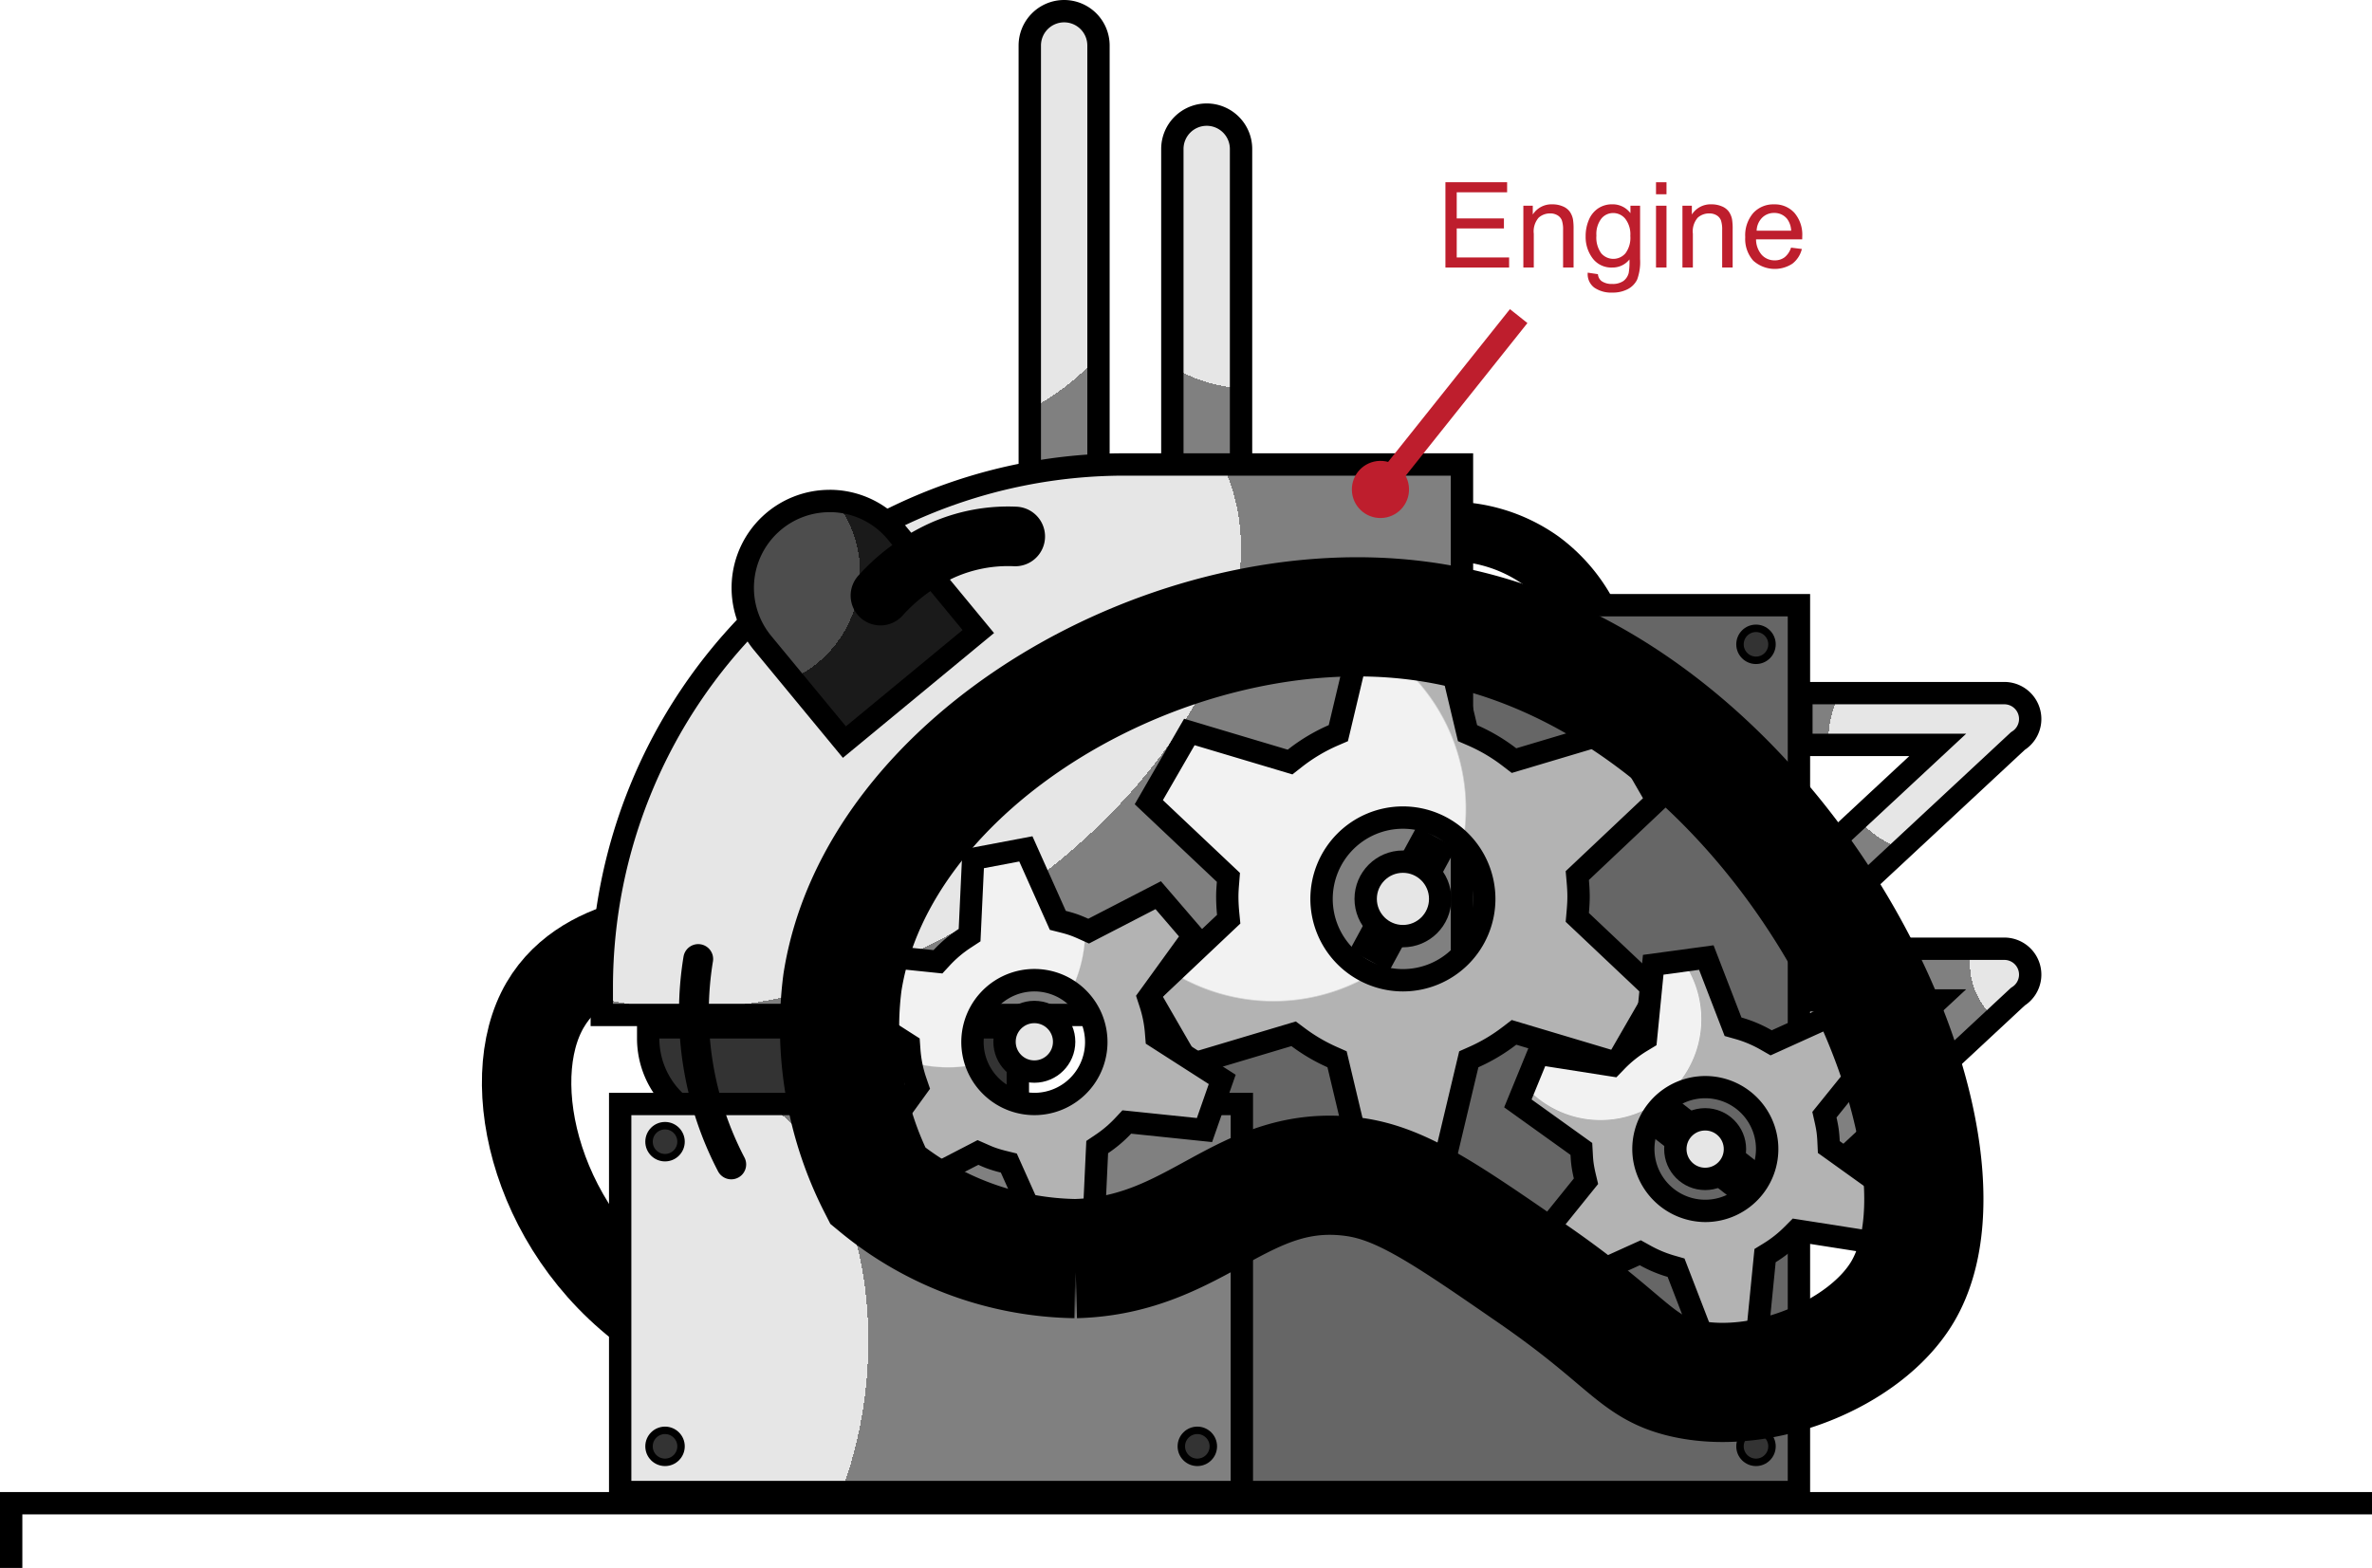 <svg xmlns="http://www.w3.org/2000/svg" xmlns:xlink="http://www.w3.org/1999/xlink" viewBox="0 0 79.592 52.625"><defs><style>.cls-1{fill:url(#radial-gradient);}.cls-2{fill:url(#radial-gradient-2);}.cls-3{fill:url(#radial-gradient-3);}.cls-4{fill:url(#radial-gradient-4);}.cls-16,.cls-19,.cls-20,.cls-22,.cls-23,.cls-5{fill:none;}.cls-14,.cls-16,.cls-17,.cls-18,.cls-19,.cls-20,.cls-23,.cls-5,.cls-7{stroke:#000;}.cls-14,.cls-16,.cls-17,.cls-18,.cls-19,.cls-20,.cls-22,.cls-23,.cls-5,.cls-7{stroke-miterlimit:10;}.cls-5{stroke-width:3px;}.cls-14,.cls-6{fill:#333;}.cls-18,.cls-7{fill:#fff;}.cls-20,.cls-7{stroke-width:2px;}.cls-8{fill:#666;}.cls-9{fill:url(#radial-gradient-5);}.cls-10{fill:url(#radial-gradient-6);}.cls-11{fill:url(#radial-gradient-7);}.cls-12{fill:url(#radial-gradient-8);}.cls-13{fill:url(#radial-gradient-9);}.cls-14{stroke-width:0.25px;}.cls-15{fill:url(#radial-gradient-10);}.cls-16{stroke-width:4px;}.cls-17{fill:#e6e6e6;}.cls-17,.cls-22,.cls-23{stroke-width:0.75px;}.cls-18{stroke-width:1.5px;}.cls-19,.cls-20{stroke-linecap:round;}.cls-21{fill:#be1e2d;}.cls-22{stroke:#be1e2d;}</style><radialGradient id="radial-gradient" cx="68.545" cy="32.339" r="4.892" gradientUnits="userSpaceOnUse"><stop offset="0.5" stop-color="#e6e6e6"/><stop offset="0.5" stop-color="gray"/></radialGradient><radialGradient id="radial-gradient-2" cx="65.163" cy="24.927" r="7.634" xlink:href="#radial-gradient"/><radialGradient id="radial-gradient-3" cx="41.957" cy="7.945" r="10.186" xlink:href="#radial-gradient"/><radialGradient id="radial-gradient-4" cx="30.923" cy="6.689" r="15.845" xlink:href="#radial-gradient"/><radialGradient id="radial-gradient-5" cx="28.427" cy="22.889" r="29.19" gradientTransform="matrix(0.843, -0.537, 0.333, 0.523, -3.173, 26.195)" xlink:href="#radial-gradient"/><radialGradient id="radial-gradient-6" cx="42.732" cy="27.146" r="12.961" gradientUnits="userSpaceOnUse"><stop offset="0.496" stop-color="#f2f2f2"/><stop offset="0.5" stop-color="#b3b3b3"/></radialGradient><radialGradient id="radial-gradient-7" cx="53.706" cy="34.21" r="6.79" xlink:href="#radial-gradient-6"/><radialGradient id="radial-gradient-8" cx="22.752" cy="46.028" r="19.386" gradientTransform="translate(55.292 27.126) rotate(97.049) scale(1 0.651)" xlink:href="#radial-gradient"/><radialGradient id="radial-gradient-9" cx="31.813" cy="31.222" r="9.237" xlink:href="#radial-gradient-6"/><radialGradient id="radial-gradient-10" cx="24.952" cy="19.229" r="7.815" gradientUnits="userSpaceOnUse"><stop offset="0.5" stop-color="#4d4d4d"/><stop offset="0.5" stop-color="#1a1a1a"/></radialGradient></defs><title>-1Asset 15</title><g id="Layer_2" data-name="Layer 2"><g id="Layer_1-2" data-name="Layer 1"><path class="cls-1" d="M58.028,40.087l6.992-6.508H60.444v-1.737h6.811a.868.868,0,0,1,.479,1.593l-8.521,7.924Z"/><path d="M67.255,32.217a.493.493,0,0,1,.271.905l-.051.034-.045.042L59.231,40.829l-.673-.723,6.02-5.603,1.396-1.299h-5.155v-.987H67.255m0-.75H60.069V33.955h3.998l-6.569,6.114L59.193,41.889l8.747-8.142a1.243,1.243,0,0,0-.686-2.28Z"/><path class="cls-2" d="M58.028,31.508l6.992-6.508H60.444V23.263h6.811a.868.868,0,0,1,.479,1.593l-8.521,7.924Z"/><path d="M67.255,23.638a.493.493,0,0,1,.271.905l-.051.034-.045.042-8.198,7.631-.673-.723,6.02-5.603,1.396-1.299h-5.155v-.987H67.255m0-.75H60.069v2.487h3.998l-6.569,6.114L59.193,33.31l8.747-8.142a1.243,1.243,0,0,0-.686-2.28Z"/><path class="cls-3" d="M39.338,17.709V5A1.153,1.153,0,1,1,41.643,5V17.709Z"/><path d="M40.49,4.222A.778.778,0,0,1,41.268,5V17.334H39.713V5a.778.778,0,0,1,.778-.778m0-.75A1.528,1.528,0,0,0,38.963,5V18.084h3.055V5a1.528,1.528,0,0,0-1.528-1.528Z"/><path class="cls-4" d="M34.555,18.72V1.527a1.153,1.153,0,0,1,2.305,0V18.72Z"/><path d="M35.707.75a.778.778,0,0,1,.778.778V18.345H34.93V1.528A.778.778,0,0,1,35.707.75m0-.75h0a1.528,1.528,0,0,0-1.528,1.528V19.095h3.055V1.528A1.528,1.528,0,0,0,35.707,0Z"/><path class="cls-5" d="M23.32,31.437c-.239-.009-3.867-.092-5.159,2.537-1.344,2.736.046,7.995,4.49,10.608"/><path class="cls-6" d="M24.664,37.766a2.917,2.917,0,0,1-2.914-2.914V34.48H27.577v.373A2.917,2.917,0,0,1,24.664,37.766Z"/><path d="M27.202,34.855a2.538,2.538,0,0,1-5.077,0h5.077m.75-.75H21.375v.748A3.288,3.288,0,0,0,24.663,38.141h0a3.288,3.288,0,0,0,3.288-3.288V34.105Z"/><path class="cls-6" d="M31.24,48.705a2.917,2.917,0,0,1-2.914-2.914V34.48h5.827V45.792A2.917,2.917,0,0,1,31.24,48.705Z"/><path d="M33.778,34.855V45.792a2.538,2.538,0,1,1-5.077,0V34.855h5.077m.75-.75H27.952V45.792a3.288,3.288,0,1,0,6.577,0V34.105Z"/><path class="cls-7" d="M53.802,22.163a5.373,5.373,0,0,0-2.093-3.348,5.296,5.296,0,0,0-3.208-.977"/><rect class="cls-8" x="40.014" y="20.312" width="20.349" height="29.766"/><path d="M59.988,20.687V49.702h-19.599V20.687h19.599m.75-.75h-21.099V50.452h21.099V19.937Z"/><path class="cls-9" d="M20.193,34.064v-.946a17.549,17.549,0,0,1,17.529-17.529h11.334V34.064Z"/><path d="M48.681,15.963V33.689h-28.113v-.571a17.173,17.173,0,0,1,17.154-17.154h10.959m.75-.75h-11.709a17.904,17.904,0,0,0-17.904,17.904V34.439h29.613V15.213Z"/><path class="cls-10" d="M45.714,39.125l-.849-3.573-.17-.075a5.859,5.859,0,0,1-1.136-.668l-.151-.113-3.499,1.044-1.361-2.356,2.681-2.533-.018-.184c-.019-.19-.029-.383-.029-.579,0-.156.012-.31.024-.462l.014-.179-2.671-2.524,1.361-2.356L43.289,25.576l.153-.12a5.851,5.851,0,0,1,1.293-.775l.172-.075.807-3.393h2.721l.807,3.393.172.075a5.88,5.88,0,0,1,1.235.731l.152.116,3.439-1.027L55.602,26.859l-2.676,2.528.016.18c.015.172.026.346.026.522,0,.176-.012.349-.026.521l-.016.18L55.602,33.319l-1.361,2.357-3.439-1.027-.152.116a5.886,5.886,0,0,1-1.195.712l-.17.075L48.435,39.125Zm1.361-11.686a2.73,2.73,0,1,0,2.73,2.73A2.734,2.734,0,0,0,47.075,27.439Z"/><path d="M48.139,21.589l.695,2.921.087.365.345.149a5.521,5.521,0,0,1,1.157.685l.304.233.367-.109,2.972-.887,1.064,1.844L52.8,28.99l-.264.249.032.362c.014.161.025.323.025.488s-.011.327-.025.488l-.032.361.264.249,2.329,2.201-1.064,1.844L51.093,34.344l-.367-.11-.304.233a5.518,5.518,0,0,1-1.119.666l-.34.151-.086.362-.738,3.104H46.011l-.738-3.104-.086-.362-.34-.151a5.515,5.515,0,0,1-1.064-.625l-.302-.225-.361.108-3.034.906L39.021,33.453l2.332-2.204.267-.252-.036-.366c-.017-.179-.028-.36-.028-.543,0-.146.011-.29.023-.433l.028-.357L41.347,29.052,39.021,26.855l1.064-1.844,2.91.869.372.111.306-.24a5.516,5.516,0,0,1,1.211-.726l.345-.149.087-.365.694-2.921h2.129M47.075,33.275a3.105,3.105,0,1,0-3.106-3.105,3.109,3.109,0,0,0,3.106,3.105M48.732,20.839H45.418l-.832,3.498a6.258,6.258,0,0,0-1.376.824l-3.478-1.038-1.657,2.87,2.757,2.604c-.013.163-.025.326-.025.492,0,.208.011.413.031.616l-2.763,2.611,1.657,2.87,3.602-1.076a6.25,6.25,0,0,0,1.209.71l.875,3.68H48.732l.875-3.68a6.256,6.256,0,0,0,1.271-.757L54.418,36.12,56.075,33.25l-2.76-2.608c.016-.183.028-.367.028-.553s-.012-.371-.028-.554l2.76-2.607-1.657-2.87-3.54,1.057a6.257,6.257,0,0,0-1.314-.777L48.732,20.839ZM47.075,32.525a2.355,2.355,0,1,1,2.355-2.355,2.355,2.355,0,0,1-2.355,2.355Z"/><path class="cls-11" d="M56.24,42.548l-.179-.052a4.121,4.121,0,0,1-.856-.358l-.165-.092L52.665,43.122,51.563,41.697,53.217,39.648l-.043-.179c-.031-.131-.057-.265-.075-.401-.015-.109-.021-.218-.027-.326l-.011-.179-2.13-1.527.683-1.667,2.489.389.135-.14a4.131,4.131,0,0,1,.83-.664l.16-.097.245-2.476,1.784-.242.896,2.321.181.051a4.156,4.156,0,0,1,.932.394l.166.095,2.335-1.058,1.102,1.424-1.649,2.045.04.177c.027.119.051.238.068.361s.025.245.031.367l.009.181,2.135,1.531-.682,1.667-2.532-.396-.135.135a4.166,4.166,0,0,1-.767.61l-.159.097-.258,2.609-1.785.242Zm.982-6.058a2.109,2.109,0,0,0-.281.019,2.076,2.076,0,0,0,.277,4.134,2.109,2.109,0,0,0,.281-.019,2.076,2.076,0,0,0-.277-4.134Z"/><path d="M57.013,32.551l.722,1.87.135.35.362.102a3.778,3.778,0,0,1,.847.358l.332.19.349-.158,1.891-.856.739.956-1.35,1.673-.228.282.08.354c.024.108.047.217.062.329s.023.223.028.333l.017.362.295.211,1.747,1.253-.458,1.118-2.05-.321-.378-.059-.27.271a3.778,3.778,0,0,1-.697.555l-.317.195-.037.37-.21,2.129-1.197.163-.77-1.996-.134-.347-.357-.103a3.774,3.774,0,0,1-.779-.326l-.33-.183-.343.155-1.933.875-.739-.956,1.352-1.676.231-.286-.085-.357c-.028-.12-.052-.241-.069-.366-.013-.099-.019-.198-.024-.296l-.02-.358-.291-.209-1.744-1.251.458-1.118,2.004.314.384.06.27-.279a3.774,3.774,0,0,1,.755-.604l.321-.194.037-.374.197-1.994,1.197-.163m.205,8.467a2.451,2.451,0,1,0-2.427-2.122,2.467,2.467,0,0,0,2.427,2.122m.281-9.29-2.372.322-.255,2.584a4.52,4.52,0,0,0-.905.723l-2.59-.405-.907,2.215,2.226,1.596c.007.118.014.235.03.354.02.149.048.294.082.438L51.085,41.692,52.55,43.585l2.473-1.12a4.513,4.513,0,0,0,.934.391l.984,2.549,2.372-.322.269-2.719a4.517,4.517,0,0,0,.836-.665l2.636.413.907-2.215L61.732,38.299c-.006-.132-.016-.265-.034-.399s-.045-.264-.074-.394l1.722-2.134-1.465-1.893-2.431,1.1a4.519,4.519,0,0,0-1.016-.429l-.935-2.422Zm-.281,8.54a1.703,1.703,0,1,1,.231-.016,1.719,1.719,0,0,1-.231.016Z"/><rect class="cls-12" x="20.81" y="37.053" width="20.859" height="13.024"/><path d="M41.295,37.428V49.702H21.185V37.428H41.295m.75-.75H20.435V50.452H42.045V36.678Z"/><path class="cls-13" d="M33.851,39.035l-.179-.043c-.131-.032-.262-.07-.392-.115-.104-.036-.203-.08-.302-.124l-.164-.072-2.33,1.204L29.311,38.52,30.789,36.479l-.062-.184a4.171,4.171,0,0,1-.214-1.042l-.014-.187-2.095-1.343.595-1.7,2.475.256.127-.138a4.169,4.169,0,0,1,.774-.651l.16-.105.119-2.561,1.77-.335,1.072,2.399.176.044c.118.03.236.062.353.104.118.042.229.089.341.139l.166.075,2.334-1.207L40.038,31.411l-1.503,2.076.06.182a4.133,4.133,0,0,1,.195.96l.015.185,2.207,1.415-.595,1.7L37.809,37.658l-.127.135a4.146,4.146,0,0,1-.709.601l-.156.105-.121,2.604-1.77.335Zm.856-6.135a2.076,2.076,0,1,0,.686.117A2.079,2.079,0,0,0,34.707,32.9Z"/><path d="M34.202,28.915l.877,1.962.148.331.352.089c.107.027.215.057.321.094s.209.081.31.127l.331.149.322-.167,1.91-.987.788.916-1.217,1.681-.225.31.119.364a3.777,3.777,0,0,1,.178.873l.03.371.313.201,1.801,1.155-.399,1.14-2.128-.221-.37-.038-.254.271a3.774,3.774,0,0,1-.645.546l-.313.211-.018.377-.099,2.12-1.187.225-.879-1.965-.15-.335L33.762,38.627c-.119-.029-.239-.064-.357-.105-.095-.033-.185-.073-.275-.113l-.328-.144-.318.165-1.907.986-.788-.916,1.19-1.643.228-.315-.126-.368a3.774,3.774,0,0,1-.195-.947l-.027-.375L30.542,34.65l-1.687-1.082.399-1.141,1.993.206.374.039.255-.276a3.777,3.777,0,0,1,.704-.592l.32-.21.018-.382.097-2.073,1.187-.225m.506,8.513a2.453,2.453,0,1,0-.81-.138,2.454,2.454,0,0,0,.81.138m-.063-9.36-2.352.445L32.169,31.178a4.518,4.518,0,0,0-.844.71L28.742,31.621l-.791,2.259,2.186,1.401a4.52,4.52,0,0,0,.233,1.135l-1.537,2.123,1.561,1.814,2.433-1.258c.108.047.216.095.329.134.142.05.284.091.427.126l1.121,2.506,2.352-.445.126-2.712a4.513,4.513,0,0,0,.773-.655l2.717.282.791-2.259L39.163,34.598a4.519,4.519,0,0,0-.213-1.047l1.565-2.161-1.561-1.814-2.436,1.259c-.121-.054-.243-.106-.371-.151s-.256-.08-.384-.113l-1.119-2.503Zm.063,8.61A1.701,1.701,0,1,1,36.313,35.538,1.698,1.698,0,0,1,34.707,36.678Z"/><circle class="cls-14" cx="22.315" cy="48.543" r="0.537"/><circle class="cls-14" cx="22.315" cy="38.318" r="0.537"/><circle class="cls-14" cx="40.176" cy="48.543" r="0.537"/><circle class="cls-14" cx="58.922" cy="48.543" r="0.537"/><circle class="cls-14" cx="58.922" cy="21.625" r="0.537"/><path class="cls-15" d="M25.59,21.583a2.913,2.913,0,0,1,4.494-3.709l2.744,3.324-4.494,3.709Z"/><path d="M27.835,17.189h0a2.532,2.532,0,0,1,1.959.923l2.505,3.034-3.915,3.232-2.505-3.034a2.538,2.538,0,0,1,1.956-4.154m-0-.75a3.288,3.288,0,0,0-2.534,5.382l2.982,3.613L33.355,21.247l-2.982-3.613a3.281,3.281,0,0,0-2.538-1.195Z"/><path class="cls-16" d="M28.267,32.98c1.166-7.523,11.1-13.243,19.377-12.141,11.954,1.591,19.302,17.258,16.199,22.512C62.604,45.447,59.124,46.864,56.5,46.256c-1.62-.375-1.859-1.278-5.06-3.49-2.943-2.033-4.414-3.05-6.022-3.267-3.743-.505-5.2,2.636-9.333,2.743a10.667,10.667,0,0,1-6.63-2.443A11.704,11.704,0,0,1,28.267,32.98Z"/><circle class="cls-17" cx="34.707" cy="34.965" r="1"/><circle class="cls-17" cx="47.075" cy="30.169" r="1.25"/><circle class="cls-17" cx="57.216" cy="38.567" r="1"/><line class="cls-18" x1="57.999" y1="39.196" x2="58.768" y2="39.798"/><line class="cls-18" x1="56.423" y1="37.964" x2="55.619" y2="37.335"/><line class="cls-18" x1="47.671" y1="29.071" x2="48.199" y2="28.099"/><line class="cls-18" x1="46.479" y1="31.268" x2="45.952" y2="32.24"/><path class="cls-19" d="M23.429,32.187a11.04,11.04,0,0,0,1.108,6.894"/><path class="cls-20" d="M34.066,18.005a5.424,5.424,0,0,0-2.449.464A6.319,6.319,0,0,0,29.543,19.99"/><path class="cls-21" d="M48.501,8.979V6.116h2.07v.338H48.88v.877h1.584v.336h-1.584V8.641h1.758v.338Z"/><path class="cls-21" d="M51.116,8.979V6.905h.316v.295a.745.745,0,0,1,.66-.342.866.866,0,0,1,.345.067.543.543,0,0,1,.235.177.679.679,0,0,1,.109.26,1.996,1.996,0,0,1,.02.342V8.979h-.352V7.717a.947.947,0,0,0-.041-.321.338.338,0,0,0-.146-.17.462.462,0,0,0-.245-.063.569.569,0,0,0-.388.143.703.703,0,0,0-.163.541V8.979Z"/><path class="cls-21" d="M53.276,9.151l.342.051A.326.326,0,0,0,53.737,9.432a.587.587,0,0,0,.357.098.629.629,0,0,0,.377-.098.481.481,0,0,0,.18-.273,2.248,2.248,0,0,0,.025-.451.723.723,0,0,1-.574.271.783.783,0,0,1-.662-.309,1.188,1.188,0,0,1-.234-.74,1.376,1.376,0,0,1,.107-.548.859.859,0,0,1,.312-.388.84.84,0,0,1,.479-.137.744.744,0,0,1,.605.297v-.25h.324v1.793a1.698,1.698,0,0,1-.099.687.722.722,0,0,1-.312.319,1.083,1.083,0,0,1-.526.117.992.992,0,0,1-.6-.167A.564.564,0,0,1,53.276,9.151Zm.291-1.246a.901.901,0,0,0,.162.596.535.535,0,0,0,.812.001.871.871,0,0,0,.164-.585.85.85,0,0,0-.169-.574.523.523,0,0,0-.407-.193.507.507,0,0,0-.398.19A.846.846,0,0,0,53.567,7.905Z"/><path class="cls-21" d="M55.567,6.52V6.116h.352v.404Zm0,2.459V6.905h.352V8.979Z"/><path class="cls-21" d="M56.454,8.979V6.905h.316v.295a.745.745,0,0,1,.66-.342.866.866,0,0,1,.345.067.543.543,0,0,1,.235.177.679.679,0,0,1,.109.26,1.996,1.996,0,0,1,.02.342V8.979h-.352V7.717a.947.947,0,0,0-.041-.321.338.338,0,0,0-.146-.17.462.462,0,0,0-.245-.063.569.569,0,0,0-.388.143.703.703,0,0,0-.163.541V8.979Z"/><path class="cls-21" d="M60.098,8.311l.363.045A.886.886,0,0,1,60.143,8.85a1.079,1.079,0,0,1-1.315-.104,1.095,1.095,0,0,1-.267-.786,1.146,1.146,0,0,1,.27-.812.912.912,0,0,1,.699-.289.886.886,0,0,1,.68.283,1.126,1.126,0,0,1,.264.797c0,.021-0.0.052-.002.094H58.924a.798.798,0,0,0,.193.523.575.575,0,0,0,.434.182.537.537,0,0,0,.33-.102A.673.673,0,0,0,60.098,8.311ZM58.944,7.743h1.158A.705.705,0,0,0,59.969,7.35a.539.539,0,0,0-.436-.203.559.559,0,0,0-.407.162A.642.642,0,0,0,58.944,7.743Z"/><line class="cls-21" x1="50.959" y1="10.609" x2="45.724" y2="17.176"/><line class="cls-22" x1="50.959" y1="10.609" x2="46.291" y2="16.464"/><circle class="cls-21" cx="46.321" cy="16.427" r="0.959" transform="translate(-0.418 1.229) rotate(-1.513)"/><polyline class="cls-23" points="79.592 50.452 0.375 50.452 0.375 52.625"/></g></g></svg>